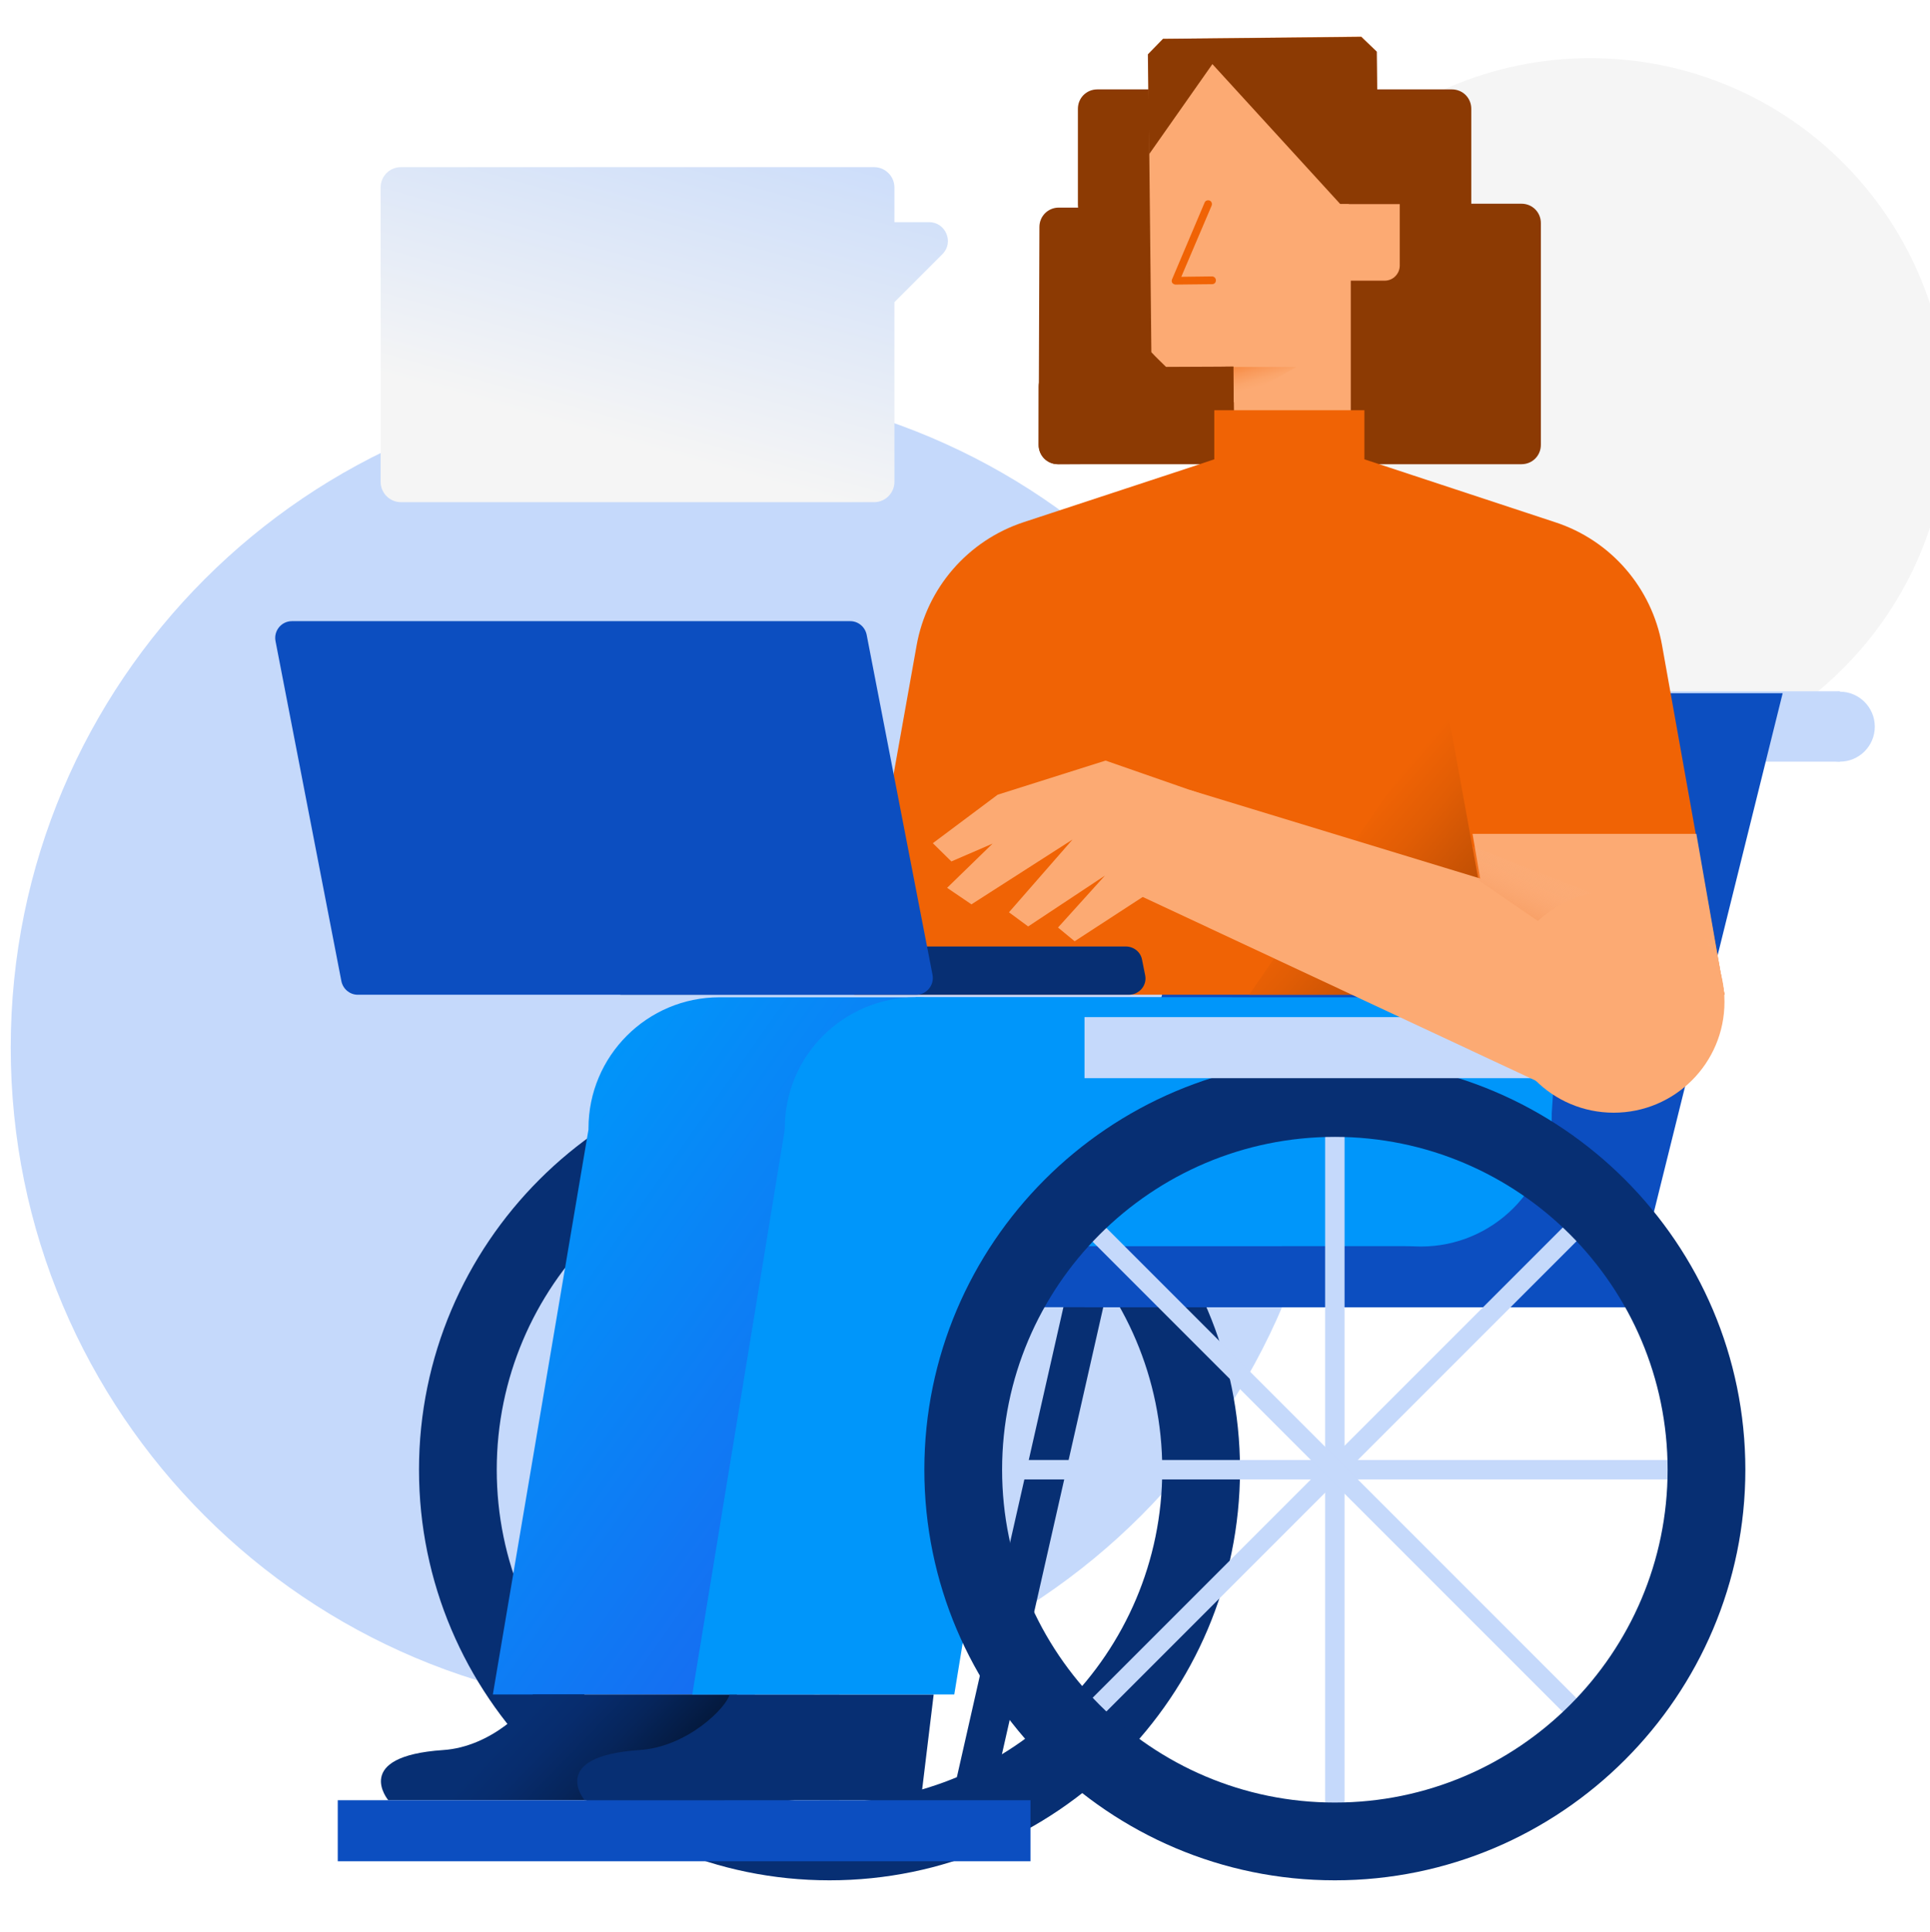 <svg width="1080" height="1081" viewBox="0 0 1080 1081" fill="none" xmlns="http://www.w3.org/2000/svg">
<g clip-path="url(#clip0_18735_2411)">
<path d="M890 432.514C1000.46 432.514 1090 342.971 1090 232.514C1090 122.057 1000.46 32.514 890 32.514C779.543 32.514 690 122.057 690 232.514C690 342.971 779.543 432.514 890 432.514Z" fill="#F5F5F5"/>
<path d="M376.5 956.514C581.122 956.514 747 790.635 747 586.014C747 381.392 581.122 215.514 376.5 215.514C171.878 215.514 6 381.392 6 586.014C6 790.635 171.878 956.514 376.5 956.514Z" fill="#C5D9FB"/>
<path d="M469.613 614.279H458.736V1030.19H469.613V614.279Z" fill="#C5D9FB"/>
<path d="M672.135 816.797H256.219V827.673H672.135V816.797Z" fill="#C5D9FB"/>
<path d="M607.097 671.426L313.002 965.521L320.693 973.211L614.787 679.117L607.097 671.426Z" fill="#C5D9FB"/>
<path d="M320.693 671.427L313.002 679.118L607.096 973.211L614.787 965.521L320.693 671.427Z" fill="#C5D9FB"/>
<path d="M464.176 1051.95C337.574 1051.95 234.466 948.839 234.466 822.237C234.466 695.635 337.574 592.526 464.176 592.526C590.777 592.526 693.887 695.635 693.887 822.237C693.887 948.839 590.995 1051.95 464.176 1051.95ZM464.176 636.032C361.502 636.032 277.972 719.564 277.972 822.237C277.972 924.911 361.502 1008.44 464.176 1008.44C566.849 1008.44 650.382 924.911 650.382 822.237C650.382 719.564 566.849 636.032 464.176 636.032Z" fill="#072F73"/>
<path d="M597.03 722.635L531.139 1013.26L552.353 1018.07L618.244 727.444L597.03 722.635Z" fill="#072F73"/>
<path d="M1029.53 426.116C1040.34 426.116 1049.11 417.351 1049.11 406.539C1049.11 395.726 1040.34 386.961 1029.53 386.961C1018.72 386.961 1009.95 395.726 1009.95 406.539C1009.95 417.351 1018.72 426.116 1029.53 426.116Z" fill="#C5D9FB"/>
<path d="M1029.53 386.745H926.205V426.118H1029.53V386.745Z" fill="#C5D9FB"/>
<path d="M692.145 387.833H997.556L912.284 731.311H606.875L692.145 387.833Z" fill="#0C4EC0"/>
<path d="M592.081 259.708H755.882C761.973 259.708 766.758 254.922 766.758 248.831L767.192 127.015C767.192 120.924 762.406 116.139 756.315 116.139H592.517C586.426 116.139 581.64 120.924 581.64 127.015L581.205 248.831C581.205 254.922 585.99 259.708 592.081 259.708Z" fill="#8C3A03"/>
<path d="M614.052 125.491H677.136V50.009H614.052C607.961 50.009 603.176 54.794 603.176 60.885V114.614C603.176 120.705 608.179 125.491 614.052 125.491Z" fill="#8C3A03"/>
<path d="M650.814 21.731L761.754 20.426L770.238 28.909L772.63 237.737L690.624 238.607L690.188 205.108L652.773 205.543C649.51 202.28 647.551 200.539 644.288 197.059L642.548 30.215L650.814 21.731Z" fill="#FCAA73"/>
<path d="M657.774 159.208C657.122 159.208 656.47 158.773 656.035 158.338C655.6 157.685 655.6 157.033 655.818 156.38L674.089 113.309C674.524 112.221 675.829 111.786 676.917 112.221C678.004 112.656 678.439 113.962 678.004 115.05L661.037 154.857L678.223 154.64C679.311 154.64 680.398 155.51 680.398 156.815C680.398 158.12 679.528 158.99 678.223 158.99L657.774 159.208Z" fill="#F06305"/>
<path d="M750.007 114.179L678.439 35.869L642.982 86.335L642.33 30.43L650.812 21.729L761.752 20.642L770.453 28.907L771.324 114.179H750.007Z" fill="#8C3A03"/>
<path d="M685.186 557.938H402.615C362.154 557.938 329.307 590.785 329.307 631.245C329.307 631.463 329.307 631.681 329.307 631.898L275.796 947.968H422.409L464.827 697.157H653.644C663.215 701.725 674.091 704.335 685.403 704.335C725.863 704.335 758.71 671.488 758.71 631.027C758.493 590.785 725.646 557.938 685.186 557.938Z" fill="url(#paint0_linear_18735_2411)"/>
<path d="M912.285 731.31H564.458V697.158H920.77L912.285 731.31Z" fill="#0C4EC0"/>
<path d="M412.403 947.97H298.2C296.678 954.931 274.926 977.336 247.952 979.076C196.615 982.556 217.279 1007.14 217.279 1007.14H405.442L412.403 947.97Z" fill="url(#paint1_linear_18735_2411)"/>
<path d="M522.472 947.97H408.269C406.746 954.931 384.995 977.336 357.804 979.076C306.467 982.556 327.131 1007.14 327.131 1007.14H515.294L522.472 947.97Z" fill="#072F73"/>
<path d="M387.387 947.968H534.002L585.774 631.898H439.158L387.387 947.968Z" fill="#0096FA"/>
<path d="M512.467 704.553C552.953 704.553 585.775 671.732 585.775 631.245C585.775 590.759 552.953 557.938 512.467 557.938C471.98 557.938 439.159 590.759 439.159 631.245C439.159 671.732 471.98 704.553 512.467 704.553Z" fill="#0096FA"/>
<path d="M795.036 697.376C835.522 697.376 868.341 664.556 868.341 624.069C868.341 583.583 835.522 550.762 795.036 550.762C754.549 550.762 721.728 583.583 721.728 624.069C721.728 664.556 754.549 697.376 795.036 697.376Z" fill="#0096FA"/>
<path d="M795.037 557.938H512.466V697.157H795.037V557.938Z" fill="#0096FA"/>
<path d="M867.475 636.032L873.348 545.976H772.197L867.475 636.032Z" fill="#0096FA"/>
<path d="M752.4 614.279H741.523V1030.19H752.4V614.279Z" fill="#C5D9FB"/>
<path d="M954.922 816.797H539.006V827.673H954.922V816.797Z" fill="#C5D9FB"/>
<path d="M889.861 671.376L595.767 965.47L603.457 973.16L897.551 679.066L889.861 671.376Z" fill="#C5D9FB"/>
<path d="M603.453 671.332L595.762 679.022L889.856 973.116L897.546 965.425L603.453 671.332Z" fill="#C5D9FB"/>
<path d="M746.963 1051.95C620.361 1051.95 517.253 948.839 517.253 822.237C517.253 695.635 620.361 592.526 746.963 592.526C873.565 592.526 976.675 695.635 976.675 822.237C976.675 948.839 873.565 1051.95 746.963 1051.95ZM746.963 636.032C644.289 636.032 560.759 719.564 560.759 822.237C560.759 924.911 644.289 1008.44 746.963 1008.44C849.636 1008.44 933.169 924.911 933.169 822.237C933.169 719.564 849.636 636.032 746.963 636.032Z" fill="#072F73"/>
<path d="M937.736 569.032H606.875V603.185H937.736V569.032Z" fill="#C5D9FB"/>
<path d="M690.188 205.326H725.428L690.404 225.122L690.188 205.326Z" fill="url(#paint2_linear_18735_2411)"/>
<path d="M851.375 259.707H766.757C760.666 259.707 755.881 254.922 755.881 248.831V124.839C755.881 118.749 760.666 113.963 766.757 113.963H851.375C857.466 113.963 862.251 118.749 862.251 124.839V248.831C862.251 254.922 857.466 259.707 851.375 259.707Z" fill="#8C3A03"/>
<path d="M812.439 125.491H765.67C759.579 125.491 754.793 120.705 754.793 114.614V60.885C754.793 54.794 759.579 50.009 765.67 50.009H812.439C818.529 50.009 823.315 54.794 823.315 60.885V114.614C823.315 120.705 818.312 125.491 812.439 125.491Z" fill="#8C3A03"/>
<path d="M736.956 157.031H774.804C779.59 157.031 783.289 153.116 783.289 148.548V114.179H736.956V157.031Z" fill="#FCAA73"/>
<path d="M679.311 259.273L592.081 259.708C585.99 259.708 581.205 254.923 581.205 248.832V216.42C581.205 210.33 585.99 205.544 592.081 205.544L690.188 205.108V248.396C690.188 254.487 685.402 259.273 679.311 259.273Z" fill="#8C3A03"/>
<path d="M576.637 1007.14H189V1041.29H576.637V1007.14Z" fill="#0C4EC0"/>
<path d="M930.087 361.149C924.367 328.807 901.369 302.313 870.269 292.169L763.503 256.963V229.514H679.497V256.963L665.913 261.498L572.731 292.169C541.631 302.432 518.633 328.927 512.913 361.149L478 556.514H679.616H763.742H965L930.087 361.149Z" fill="#F06305"/>
<path d="M839.496 556.514H965L949.268 466.514H824L839.496 556.514Z" fill="#FCAA73"/>
<path d="M809.7 395.514L839 556.514H699L809.7 395.514Z" fill="url(#paint3_linear_18735_2411)"/>
<path d="M629.891 529.514H346.324C340.493 529.514 336.09 534.728 337.161 540.291L338.946 549.213C339.779 553.501 343.587 556.514 348.109 556.514H631.676C637.507 556.514 641.91 551.299 640.839 545.737L639.054 536.814C638.221 532.527 634.413 529.514 629.891 529.514Z" fill="#072F73"/>
<path d="M163.323 347.514H475.79C480.193 347.514 484 350.615 484.952 355.029L521.839 545.419C522.91 551.145 518.507 556.514 512.677 556.514H200.21C195.807 556.514 192 553.412 191.048 548.998L154.161 358.608C153.09 352.882 157.493 347.514 163.323 347.514Z" fill="#0C4EC0"/>
<path d="M921 556.514L841.5 495.514L666 442.014L633.5 499.014L887 617.514L921 556.514Z" fill="#FCAA73"/>
<path d="M824 473.514L827.462 492.557L920.706 556.514H965L959.866 526.691L824 473.514Z" fill="url(#paint4_linear_18735_2411)"/>
<path d="M745.5 469.691L618.66 425.514L558.277 444.601L522 471.732L532.382 481.936L555.413 471.972L529.996 496.701L543.599 505.945L600.163 469.691L564.602 510.387L575.342 518.31L618.302 489.859L592.049 518.91L601.356 526.593L643.6 499.102L697.5 526.514L745.5 469.691Z" fill="#FCAA73"/>
<path d="M902.996 622.505C937.235 622.505 964.992 594.749 964.992 560.509C964.992 526.27 937.235 498.514 902.996 498.514C868.756 498.514 841 526.27 841 560.509C841 594.749 868.756 622.505 902.996 622.505Z" fill="#FCAA73"/>
<path d="M224.36 93.514H489.143C495.391 93.514 500.503 98.625 500.503 104.873V124.297H519.927C529.241 124.297 534.012 135.656 527.31 142.245L500.503 169.052V269.582C500.503 275.829 495.391 280.941 489.143 280.941H224.36C218.112 280.941 213 275.829 213 269.582V104.873C213 98.625 217.999 93.514 224.36 93.514Z" fill="url(#paint5_linear_18735_2411)"/>
</g>
<defs>
<linearGradient id="paint0_linear_18735_2411" x1="294.492" y1="613.549" x2="691.204" y2="893.492" gradientUnits="userSpaceOnUse">
<stop offset="0.026" stop-color="#0096FA"/>
<stop offset="0.641" stop-color="#1968F0"/>
</linearGradient>
<linearGradient id="paint1_linear_18735_2411" x1="262.039" y1="926.626" x2="391.412" y2="1051.56" gradientUnits="userSpaceOnUse">
<stop offset="0.26" stop-color="#072F73"/>
<stop offset="0.366" stop-color="#072C6D"/>
<stop offset="0.513" stop-color="#06255B"/>
<stop offset="0.684" stop-color="#04193D"/>
<stop offset="0.871" stop-color="#010915"/>
<stop offset="0.956"/>
</linearGradient>
<linearGradient id="paint2_linear_18735_2411" x1="707.971" y1="215.264" x2="698.422" y2="181.414" gradientUnits="userSpaceOnUse">
<stop stop-color="#FCAA73"/>
<stop offset="0.11" stop-color="#FBA66C"/>
<stop offset="0.269" stop-color="#F99959"/>
<stop offset="0.458" stop-color="#F68539"/>
<stop offset="0.668" stop-color="#F1690E"/>
<stop offset="0.706" stop-color="#F06305"/>
</linearGradient>
<linearGradient id="paint3_linear_18735_2411" x1="731.083" y1="455.391" x2="859.479" y2="565.97" gradientUnits="userSpaceOnUse">
<stop offset="0.145" stop-color="#F06305"/>
<stop offset="0.311" stop-color="#E15D05"/>
<stop offset="0.631" stop-color="#B94C04"/>
<stop offset="0.942" stop-color="#8C3A03"/>
</linearGradient>
<linearGradient id="paint4_linear_18735_2411" x1="916.874" y1="464.269" x2="859.514" y2="593.549" gradientUnits="userSpaceOnUse">
<stop offset="0.281" stop-color="#F8BC9A" stop-opacity="0"/>
<stop offset="0.297" stop-color="#F8B995" stop-opacity="0.031"/>
<stop offset="0.536" stop-color="#F48B48" stop-opacity="0.5"/>
<stop offset="0.706" stop-color="#F16E18" stop-opacity="0.834"/>
<stop offset="0.79" stop-color="#F06305"/>
</linearGradient>
<linearGradient id="paint5_linear_18735_2411" x1="372" y1="339.514" x2="456" y2="39.514" gradientUnits="userSpaceOnUse">
<stop offset="0.264" stop-color="#F5F5F5"/>
<stop offset="0.988" stop-color="#C5D9FB"/>
</linearGradient>
<clipPath id="clip0_18735_2411">
<rect width="1080" height="1080" fill="white" transform="translate(0 0.514)"/>
</clipPath>
</defs>
</svg>
